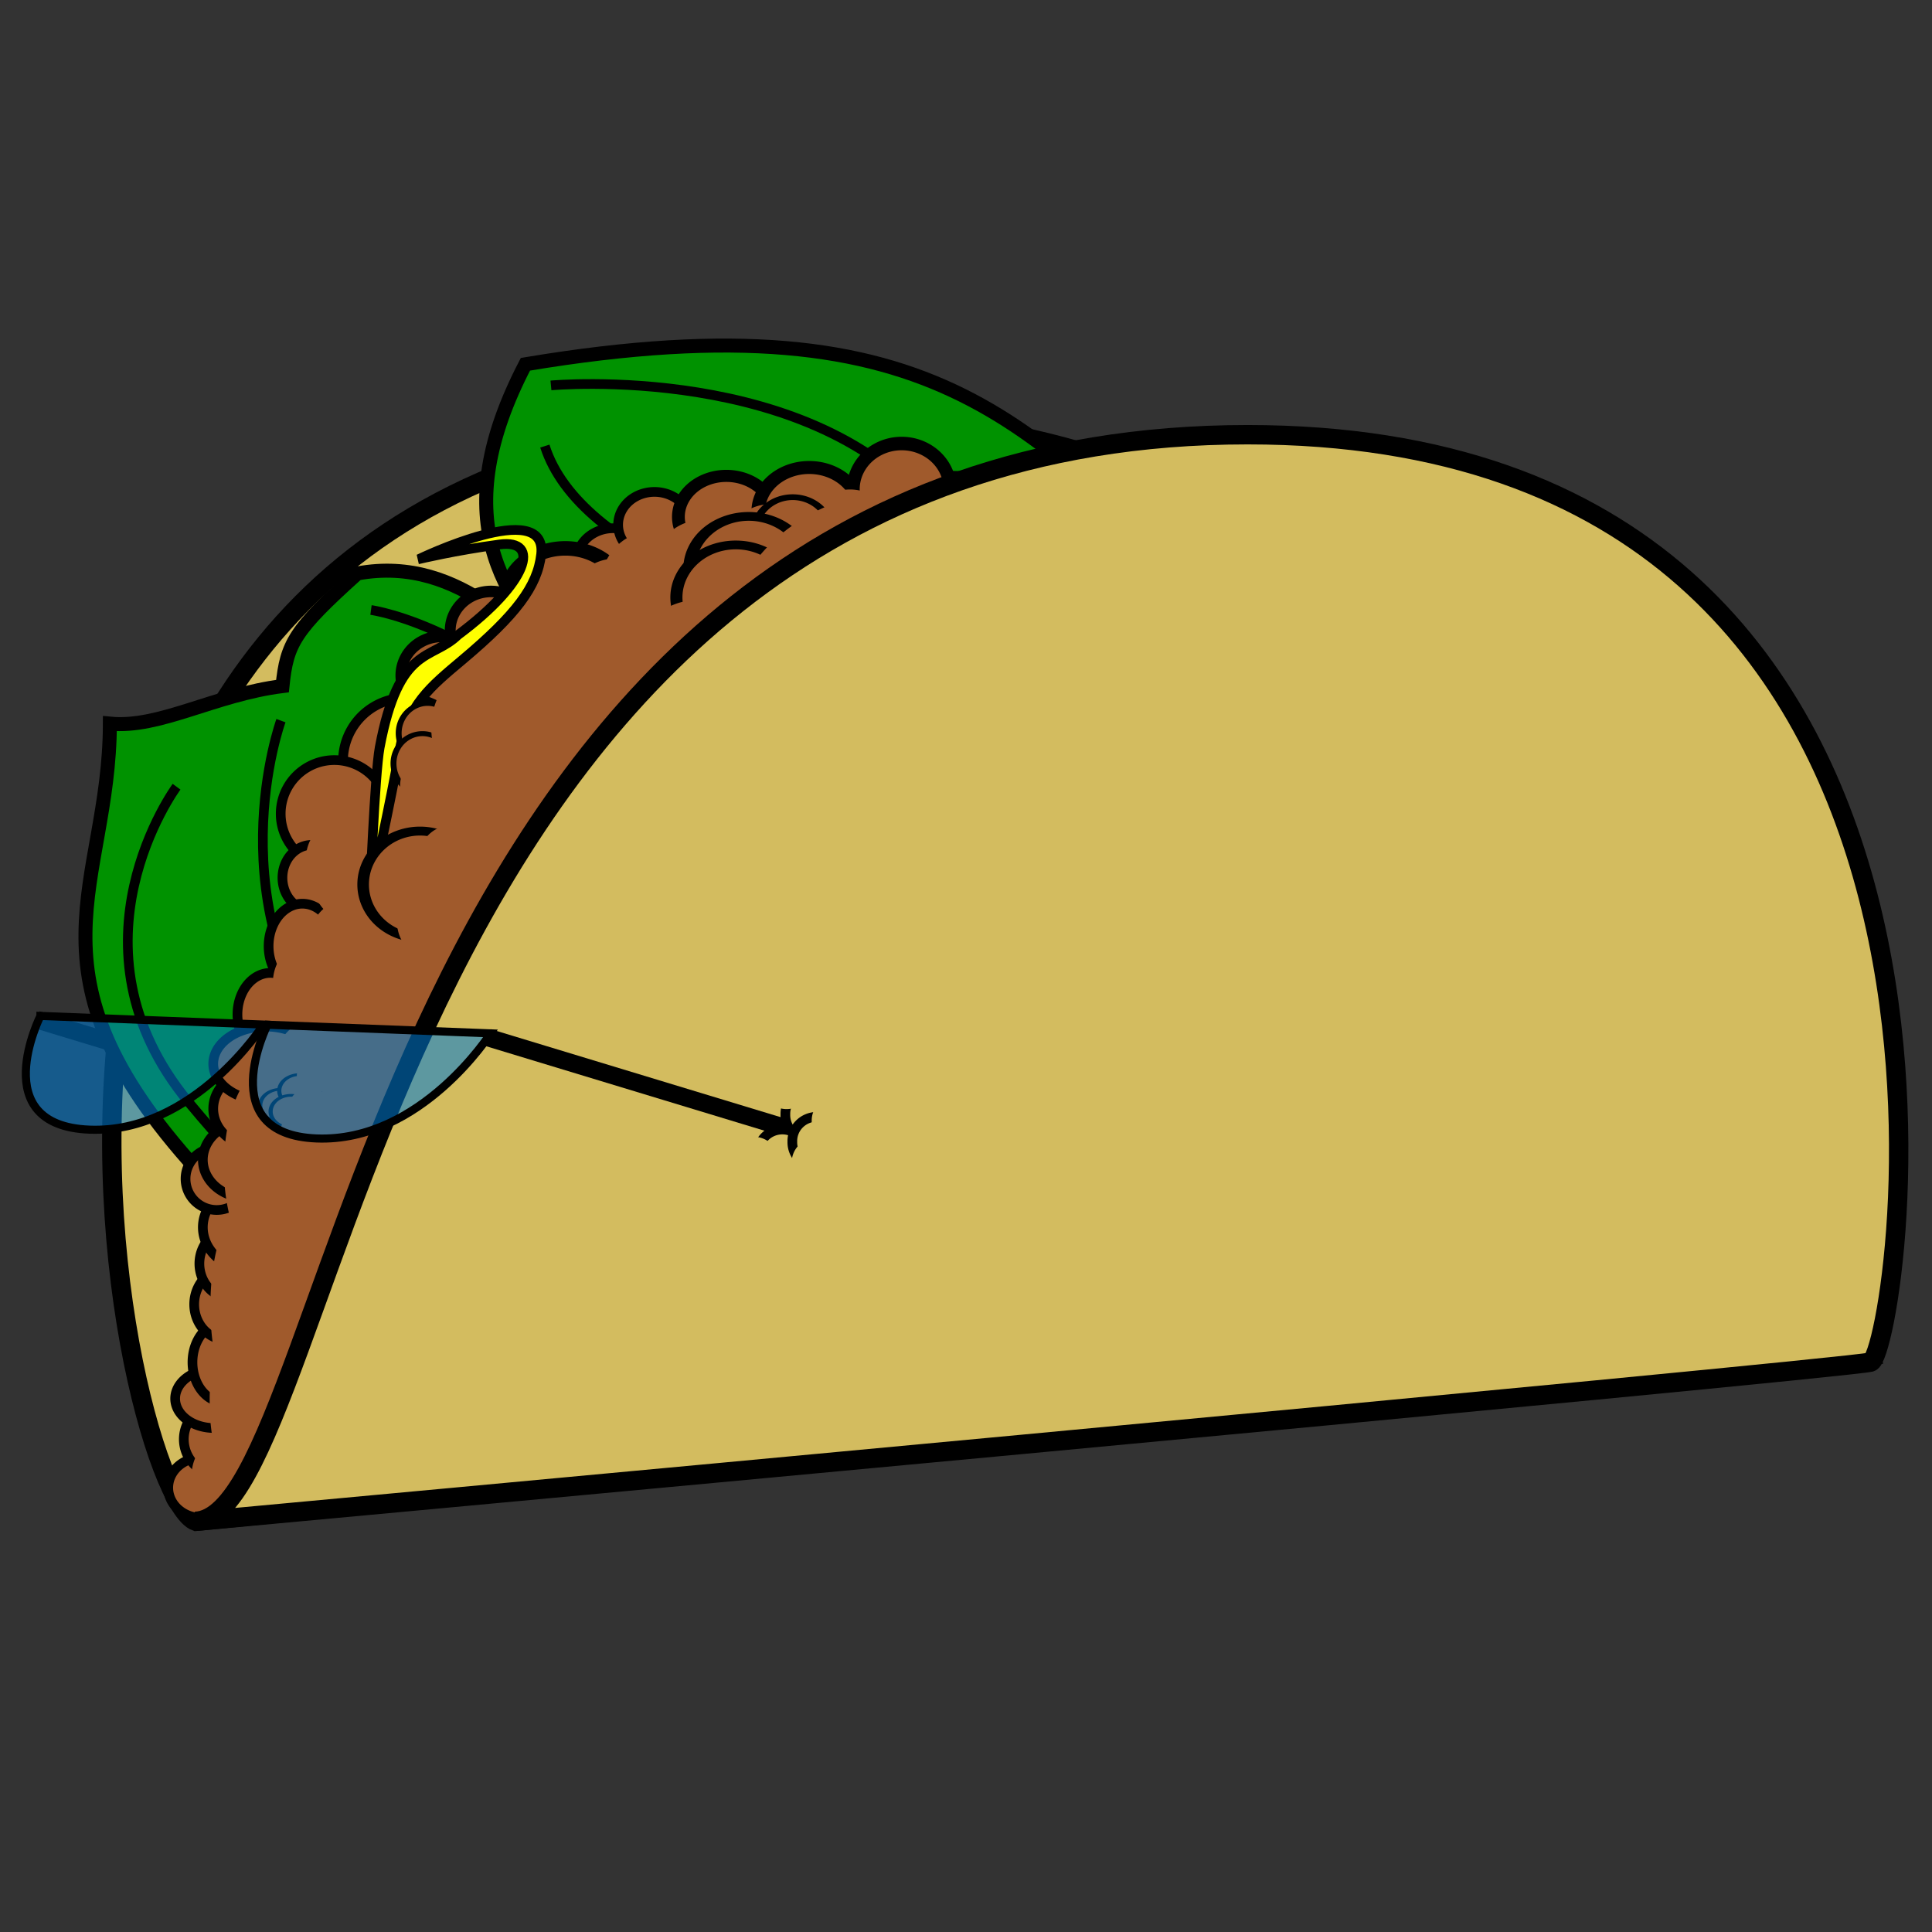 <?xml version="1.0" encoding="UTF-8" standalone="no"?>
<!-- Created with Inkscape (http://www.inkscape.org/) -->

<svg
   xmlns:dc="http://purl.org/dc/elements/1.1/"
   xmlns:cc="http://creativecommons.org/ns#"
   xmlns:rdf="http://www.w3.org/1999/02/22-rdf-syntax-ns#"
   xmlns:svg="http://www.w3.org/2000/svg"
   xmlns="http://www.w3.org/2000/svg"
   xmlns:sodipodi="http://sodipodi.sourceforge.net/DTD/sodipodi-0.dtd"
   xmlns:inkscape="http://www.inkscape.org/namespaces/inkscape"
   width="225"
   height="225"
   id="svg6809"
   version="1.1"
   inkscape:version="0.48.4 r9939"
   sodipodi:docname="Taco1.png">
  <rect width="100%" height="100%" fill="#333333" stroke="none"/>
  <defs
     id="defs6811" />
  <sodipodi:namedview
     id="base"
     pagecolor="#ffffff"
     bordercolor="#666666"
     borderopacity="1.0"
     inkscape:pageopacity="0.0"
     inkscape:pageshadow="2"
     inkscape:zoom="1.4142136"
     inkscape:cx="-8.02738"
     inkscape:cy="25.262478"
     inkscape:document-units="px"
     inkscape:current-layer="layer23"
     showgrid="false"
     inkscape:window-width="1440"
     inkscape:window-height="878"
     inkscape:window-x="-8"
     inkscape:window-y="-8"
     inkscape:window-maximized="1" />
  <g
     inkscape:groupmode="layer"
     id="layer22"
     inkscape:label="GlassesBack"
     transform="translate(0,75)">
    <path
       style="fill:none;stroke:#000000;stroke-width:2.056;stroke-linecap:butt;stroke-linejoin:miter;stroke-miterlimit:4;stroke-opacity:1;stroke-dasharray:none"
       d="M 4.325,43.766 40.674,54.801"
       id="path8282"
       inkscape:connector-curvature="0" />
  </g>
  <g
     inkscape:label="BodyBack"
     inkscape:groupmode="layer"
     id="layer1"
     transform="translate(0,-827.362)"
     style="display:inline">
    <path
       style="fill:#d3bc5f;fill-opacity:1;stroke:#000000;stroke-width:2.257px;stroke-linecap:butt;stroke-linejoin:miter;stroke-opacity:1"
       d="m 22.814,1004.535 c -8.866,-3.224 -35.827,-123.865 68.109,-128.561 C 186.797,871.642 217.872,985.191 217.872,985.191 z"
       id="path6819"
       inkscape:connector-curvature="0"
       sodipodi:nodetypes="cscc" />
  </g>
  <g
     inkscape:groupmode="layer"
     id="layer21"
     inkscape:label="Lettuce"
     transform="translate(0,75)">
    <path
       style="fill:#009200;fill-opacity:1;stroke:#000000;stroke-width:1.628;stroke-linecap:butt;stroke-linejoin:miter;stroke-miterlimit:4;stroke-opacity:1;stroke-dasharray:none"
       d="M 22.961,61.247 C 1.865,38.003 12.759,28.228 12.796,9.273 18.568,9.854 24.963,5.903 32.898,4.901 33.406,-0.072 34.268,-1.594 41.624,-8.217 54.004,-10.504 61.426,0.022 66.555,2.977 58.204,-5.374 51.983,-14.861 61.191,-32.577 c 49.108,-8.213 59.021,7.91 82.428,29.651 l 11.505,35.092 -21.101,47.226 c 0,0 -43.02,9.638 -46.336,8.291 -3.316,-1.346 -64.726,-26.436 -64.726,-26.436 z"
       id="path8222"
       inkscape:connector-curvature="0"
       sodipodi:nodetypes="cccccccccsc" />
    <path
       style="fill:none;stroke:#000000;stroke-width:1.128;stroke-linecap:butt;stroke-linejoin:miter;stroke-miterlimit:4;stroke-opacity:1;stroke-dasharray:none"
       d="m 64.163,-30.115 c 0,0 30.777,-2.85 44.741,15.104"
       id="path8224"
       inkscape:connector-curvature="0" />
    <path
       style="fill:none;stroke:#000000;stroke-width:1.128;stroke-linecap:butt;stroke-linejoin:miter;stroke-miterlimit:4;stroke-opacity:1;stroke-dasharray:none"
       d="m 20.562,16.621 c 0,0 -13.679,18.523 1.425,36.762 15.104,18.238 19.948,15.674 19.948,15.674"
       id="path8226"
       inkscape:connector-curvature="0" />
    <path
       style="fill:none;stroke:#000000;stroke-width:1.128;stroke-linecap:butt;stroke-linejoin:miter;stroke-miterlimit:4;stroke-opacity:1;stroke-dasharray:none"
       d="m 43.207,-3.959 c 0,0 14.819,1.995 29.922,20.233 15.104,18.238 -8.549,32.202 -8.549,32.202"
       id="path8226-8"
       inkscape:connector-curvature="0"
       sodipodi:nodetypes="csc" />
    <path
       style="fill:none;stroke:#000000;stroke-width:1.128;stroke-linecap:butt;stroke-linejoin:miter;stroke-miterlimit:4;stroke-opacity:1;stroke-dasharray:none"
       d="m 32.718,8.927 c 0,0 -7.979,21.943 7.124,40.181 15.104,18.238 27.357,-7.409 27.357,-7.409"
       id="path8226-8-1"
       inkscape:connector-curvature="0"
       sodipodi:nodetypes="csc" />
    <path
       style="fill:none;stroke:#000000;stroke-width:1.128;stroke-linecap:butt;stroke-linejoin:miter;stroke-miterlimit:4;stroke-opacity:1;stroke-dasharray:none"
       d="m 63.451,-23.05 c 4.043,12.729 27.341,20.193 42.176,21.658"
       id="path8224-8"
       inkscape:connector-curvature="0"
       sodipodi:nodetypes="cc" />
  </g>
  <g
     inkscape:groupmode="layer"
     id="layer14"
     inkscape:label="Meat"
     style="display:inline"
     transform="translate(0,75)">
    <path
       style="fill:#a05a2c;stroke:#000000;stroke-width:1.128;stroke-linecap:butt;stroke-linejoin:miter;stroke-miterlimit:4;stroke-opacity:1;stroke-dasharray:none"
       d="m 23.217,101.77 c 5.257,-55.635 6.466,-101.81 58.84,-117.68 37.427,-8.874 62.187,-2.593 66.497,27.808 4.31,30.401 -13.728,69.309 -125.337,89.872 z"
       id="path6841"
       inkscape:connector-curvature="0"
       sodipodi:nodetypes="cczc" />
  </g>
  <g
     inkscape:groupmode="layer"
     id="layer16"
     inkscape:label="MeatEdge"
     style="display:inline"
     transform="translate(0,75)">
    <path
       sodipodi:type="arc"
       style="fill:#a05a2c;fill-opacity:1;fill-rule:nonzero;stroke:#000000;stroke-width:0.5;stroke-linecap:round;stroke-linejoin:miter;stroke-miterlimit:4;stroke-opacity:1;stroke-dasharray:none;stroke-dashoffset:0"
       id="path7353"
       sodipodi:cx="51.517857"
       sodipodi:cy="74.553574"
       sodipodi:rx="1.875"
       sodipodi:ry="1.6964285"
       d="m 53.393,74.554 a 1.875,1.696 0 1 1 -3.75,0 1.875,1.696 0 1 1 3.75,0 z"
       transform="matrix(2.257,0,0,2.257,-44.892,-177.921)" />
    <path
       sodipodi:type="arc"
       style="fill:#a05a2c;fill-opacity:1;fill-rule:nonzero;stroke:#000000;stroke-width:0.5;stroke-linecap:round;stroke-linejoin:miter;stroke-miterlimit:4;stroke-opacity:1;stroke-dasharray:none;stroke-dashoffset:0"
       id="path7353-7"
       sodipodi:cx="51.517857"
       sodipodi:cy="74.553574"
       sodipodi:rx="1.875"
       sodipodi:ry="1.6964285"
       d="m 53.393,74.554 a 1.875,1.696 0 1 1 -3.75,0 1.875,1.696 0 1 1 3.75,0 z"
       transform="matrix(2.257,0,0,2.257,-40.056,-182.153)" />
    <path
       sodipodi:type="arc"
       style="fill:#a05a2c;fill-opacity:1;fill-rule:nonzero;stroke:#000000;stroke-width:0.5;stroke-linecap:round;stroke-linejoin:miter;stroke-miterlimit:4;stroke-opacity:1;stroke-dasharray:none;stroke-dashoffset:0"
       id="path7353-8"
       sodipodi:cx="51.517857"
       sodipodi:cy="74.553574"
       sodipodi:rx="1.875"
       sodipodi:ry="1.6964285"
       d="m 53.393,74.554 a 1.875,1.696 0 1 1 -3.75,0 1.875,1.696 0 1 1 3.75,0 z"
       transform="matrix(2.978,0,0,2.816,-68.83,-224.746)" />
    <path
       sodipodi:type="arc"
       style="fill:#a05a2c;fill-opacity:1;fill-rule:nonzero;stroke:#000000;stroke-width:0.5;stroke-linecap:round;stroke-linejoin:miter;stroke-miterlimit:4;stroke-opacity:1;stroke-dasharray:none;stroke-dashoffset:0"
       id="path7353-82"
       sodipodi:cx="51.517857"
       sodipodi:cy="74.553574"
       sodipodi:rx="1.875"
       sodipodi:ry="1.6964285"
       d="m 53.393,74.554 a 1.875,1.696 0 1 1 -3.75,0 1.875,1.696 0 1 1 3.75,0 z"
       transform="matrix(3.166,0,0,3.024,-68.866,-240.879)" />
    <path
       sodipodi:type="arc"
       style="fill:#a05a2c;fill-opacity:1;fill-rule:nonzero;stroke:#000000;stroke-width:0.5;stroke-linecap:round;stroke-linejoin:miter;stroke-miterlimit:4;stroke-opacity:1;stroke-dasharray:none;stroke-dashoffset:0"
       id="path7353-9"
       sodipodi:cx="51.517857"
       sodipodi:cy="74.553574"
       sodipodi:rx="1.875"
       sodipodi:ry="1.6964285"
       d="m 53.393,74.554 a 1.875,1.696 0 1 1 -3.75,0 1.875,1.696 0 1 1 3.75,0 z"
       transform="matrix(3.007,0,0,3.146,-49.908,-252.559)" />
    <path
       sodipodi:type="arc"
       style="fill:#a05a2c;fill-opacity:1;fill-rule:nonzero;stroke:#000000;stroke-width:0.5;stroke-linecap:round;stroke-linejoin:miter;stroke-miterlimit:4;stroke-opacity:1;stroke-dasharray:none;stroke-dashoffset:0"
       id="path7353-1"
       sodipodi:cx="51.517857"
       sodipodi:cy="74.553574"
       sodipodi:rx="1.875"
       sodipodi:ry="1.6964285"
       d="m 53.393,74.554 a 1.875,1.696 0 1 1 -3.75,0 1.875,1.696 0 1 1 3.75,0 z"
       transform="matrix(3.648,0,0,3.379,-122.102,-257.325)" />
    <path
       sodipodi:type="arc"
       style="fill:#a05a2c;fill-opacity:1;fill-rule:nonzero;stroke:#000000;stroke-width:0.5;stroke-linecap:round;stroke-linejoin:miter;stroke-miterlimit:4;stroke-opacity:1;stroke-dasharray:none;stroke-dashoffset:0"
       id="path7353-1-5"
       sodipodi:cx="51.517857"
       sodipodi:cy="74.553574"
       sodipodi:rx="1.875"
       sodipodi:ry="1.6964285"
       d="m 53.393,74.554 a 1.875,1.696 0 1 1 -3.75,0 1.875,1.696 0 1 1 3.75,0 z"
       transform="matrix(2.533,0,0,2.681,-73.313,-201.452)" />
    <path
       sodipodi:type="arc"
       style="fill:#a05a2c;fill-opacity:1;fill-rule:nonzero;stroke:#000000;stroke-width:0.5;stroke-linecap:round;stroke-linejoin:miter;stroke-miterlimit:4;stroke-opacity:1;stroke-dasharray:none;stroke-dashoffset:0"
       id="path7353-1-5-9"
       sodipodi:cx="51.517857"
       sodipodi:cy="74.553574"
       sodipodi:rx="1.875"
       sodipodi:ry="1.6964285"
       d="m 53.393,74.554 a 1.875,1.696 0 1 1 -3.75,0 1.875,1.696 0 1 1 3.75,0 z"
       transform="matrix(2.533,0,0,2.681,-79.056,-196.212)" />
    <path
       sodipodi:type="arc"
       style="fill:#a05a2c;fill-opacity:1;fill-rule:nonzero;stroke:#000000;stroke-width:0.5;stroke-linecap:round;stroke-linejoin:miter;stroke-miterlimit:4;stroke-opacity:1;stroke-dasharray:none;stroke-dashoffset:0"
       id="path7444"
       sodipodi:cx="42.276787"
       sodipodi:cy="83.258926"
       sodipodi:rx="3.2589285"
       sodipodi:ry="3.2589285"
       d="m 45.536,83.259 a 3.259,3.259 0 1 1 -6.518,0 3.259,3.259 0 1 1 6.518,0 z"
       transform="matrix(2.257,0,0,2.257,-48.116,-174.294)" />
    <path
       sodipodi:type="arc"
       style="fill:#a05a2c;fill-opacity:1;fill-rule:nonzero;stroke:#000000;stroke-width:0.5;stroke-linecap:round;stroke-linejoin:miter;stroke-miterlimit:4;stroke-opacity:1;stroke-dasharray:none;stroke-dashoffset:0"
       id="path7446"
       sodipodi:cx="38.57143"
       sodipodi:cy="85.98214"
       sodipodi:rx="2.7678571"
       sodipodi:ry="2.7678571"
       d="m 41.339,85.982 a 2.768,2.768 0 1 1 -5.536,0 2.768,2.768 0 1 1 5.536,0 z"
       transform="matrix(2.257,0,0,2.257,-48.116,-174.294)" />
    <path
       sodipodi:type="arc"
       style="fill:#a05a2c;fill-opacity:1;fill-rule:nonzero;stroke:#000000;stroke-width:0.5;stroke-linecap:round;stroke-linejoin:miter;stroke-miterlimit:4;stroke-opacity:1;stroke-dasharray:none;stroke-dashoffset:0"
       id="path7448"
       sodipodi:cx="37.410713"
       sodipodi:cy="89.285713"
       sodipodi:rx="1.5178572"
       sodipodi:ry="1.6964285"
       d="m 38.929,89.286 a 1.518,1.696 0 1 1 -3.036,0 1.518,1.696 0 1 1 3.036,0 z"
       transform="matrix(2.257,0,0,2.257,-48.116,-174.294)" />
    <path
       sodipodi:type="arc"
       style="fill:#a05a2c;fill-opacity:1;fill-rule:nonzero;stroke:#000000;stroke-width:0.5;stroke-linecap:round;stroke-linejoin:miter;stroke-miterlimit:4;stroke-opacity:1;stroke-dasharray:none;stroke-dashoffset:0"
       id="path7450"
       sodipodi:cx="36.919643"
       sodipodi:cy="92.8125"
       sodipodi:rx="1.7410715"
       sodipodi:ry="2.1875"
       d="m 38.661,92.812 a 1.741,2.188 0 1 1 -3.482,0 1.741,2.188 0 1 1 3.482,0 z"
       transform="matrix(2.257,0,0,2.257,-48.116,-174.294)" />
    <path
       sodipodi:type="arc"
       style="fill:#a05a2c;fill-opacity:1;fill-rule:nonzero;stroke:#000000;stroke-width:0.5;stroke-linecap:round;stroke-linejoin:miter;stroke-miterlimit:4;stroke-opacity:1;stroke-dasharray:none;stroke-dashoffset:0"
       id="path7452"
       sodipodi:cx="35.267857"
       sodipodi:cy="96.339287"
       sodipodi:rx="1.6964285"
       sodipodi:ry="2.1428571"
       d="m 36.964,96.339 a 1.696,2.143 0 1 1 -3.393,0 1.696,2.143 0 1 1 3.393,0 z"
       transform="matrix(2.257,0,0,2.257,-48.116,-174.294)" />
    <path
       sodipodi:type="arc"
       style="fill:#a05a2c;fill-opacity:1;fill-rule:nonzero;stroke:#000000;stroke-width:0.5;stroke-linecap:round;stroke-linejoin:miter;stroke-miterlimit:4;stroke-opacity:1;stroke-dasharray:none;stroke-dashoffset:0"
       id="path7454"
       sodipodi:cx="31.741072"
       sodipodi:cy="120.75893"
       sodipodi:rx="1.7410715"
       sodipodi:ry="1.5625"
       d="m 33.482,120.759 a 1.741,1.562 0 1 1 -3.482,0 1.741,1.562 0 1 1 3.482,0 z"
       transform="matrix(2.257,0,0,2.257,-48.116,-174.294)" />
    <path
       sodipodi:type="arc"
       style="fill:#a05a2c;fill-opacity:1;fill-rule:nonzero;stroke:#000000;stroke-width:0.5;stroke-linecap:round;stroke-linejoin:miter;stroke-miterlimit:4;stroke-opacity:1;stroke-dasharray:none;stroke-dashoffset:0"
       id="path7456"
       sodipodi:cx="32.8125"
       sodipodi:cy="118.25893"
       sodipodi:rx="2.0089285"
       sodipodi:ry="1.9196428"
       d="m 34.821,118.259 a 2.009,1.92 0 1 1 -4.018,0 2.009,1.92 0 1 1 4.018,0 z"
       transform="matrix(2.257,0,0,2.257,-48.116,-174.294)" />
    <path
       sodipodi:type="arc"
       style="fill:#a05a2c;fill-opacity:1;fill-rule:nonzero;stroke:#000000;stroke-width:0.5;stroke-linecap:round;stroke-linejoin:miter;stroke-miterlimit:4;stroke-opacity:1;stroke-dasharray:none;stroke-dashoffset:0"
       id="path7458"
       sodipodi:cx="31.741072"
       sodipodi:cy="116.07143"
       sodipodi:rx="2.0089285"
       sodipodi:ry="1.5178572"
       d="m 33.75,116.071 a 2.009,1.518 0 1 1 -4.018,0 2.009,1.518 0 1 1 4.018,0 z"
       transform="matrix(2.257,0,0,2.257,-46.706,-174.092)" />
    <path
       sodipodi:type="arc"
       style="fill:#a05a2c;fill-opacity:1;fill-rule:nonzero;stroke:#000000;stroke-width:0.5;stroke-linecap:round;stroke-linejoin:miter;stroke-miterlimit:4;stroke-opacity:1;stroke-dasharray:none;stroke-dashoffset:0"
       id="path7460"
       sodipodi:cx="32.857143"
       sodipodi:cy="114.28571"
       sodipodi:rx="1.6071428"
       sodipodi:ry="2.0535715"
       d="m 34.464,114.286 a 1.607,2.054 0 1 1 -3.214,0 1.607,2.054 0 1 1 3.214,0 z"
       transform="matrix(2.257,0,0,2.257,-48.116,-174.294)" />
    <path
       sodipodi:type="arc"
       style="fill:#a05a2c;fill-opacity:1;fill-rule:nonzero;stroke:#000000;stroke-width:0.5;stroke-linecap:round;stroke-linejoin:miter;stroke-miterlimit:4;stroke-opacity:1;stroke-dasharray:none;stroke-dashoffset:0"
       id="path7462"
       sodipodi:cx="32.99107"
       sodipodi:cy="111.29464"
       sodipodi:rx="1.6517857"
       sodipodi:ry="1.8303572"
       d="m 34.643,111.295 a 1.652,1.83 0 1 1 -3.304,0 1.652,1.83 0 1 1 3.304,0 z"
       transform="matrix(2.257,0,0,2.257,-48.116,-174.294)" />
    <path
       sodipodi:type="arc"
       style="fill:#a05a2c;fill-opacity:1;fill-rule:nonzero;stroke:#000000;stroke-width:0.5;stroke-linecap:round;stroke-linejoin:miter;stroke-miterlimit:4;stroke-opacity:1;stroke-dasharray:none;stroke-dashoffset:0"
       id="path7464"
       sodipodi:cx="33.25893"
       sodipodi:cy="109.19643"
       sodipodi:rx="1.6517857"
       sodipodi:ry="1.7857143"
       d="m 34.911,109.196 a 1.652,1.786 0 1 1 -3.304,0 1.652,1.786 0 1 1 3.304,0 z"
       transform="matrix(2.257,0,0,2.257,-48.116,-174.294)" />
    <path
       sodipodi:type="arc"
       style="fill:#a05a2c;fill-opacity:1;fill-rule:nonzero;stroke:#000000;stroke-width:0.5;stroke-linecap:round;stroke-linejoin:miter;stroke-miterlimit:4;stroke-opacity:1;stroke-dasharray:none;stroke-dashoffset:0"
       id="path7466"
       sodipodi:cx="34.375"
       sodipodi:cy="107.32143"
       sodipodi:rx="2.5892856"
       sodipodi:ry="2.2321429"
       d="m 36.964,107.321 a 2.589,2.232 0 1 1 -5.179,0 2.589,2.232 0 1 1 5.179,0 z"
       transform="matrix(2.257,0,0,2.257,-48.116,-174.294)" />
    <path
       sodipodi:type="arc"
       style="fill:#a05a2c;fill-opacity:1;fill-rule:nonzero;stroke:#000000;stroke-width:0.5;stroke-linecap:round;stroke-linejoin:miter;stroke-miterlimit:4;stroke-opacity:1;stroke-dasharray:none;stroke-dashoffset:0"
       id="path7468"
       sodipodi:cx="32.5"
       sodipodi:cy="104.82143"
       sodipodi:rx="1.6071428"
       sodipodi:ry="1.6071428"
       d="m 34.107,104.821 a 1.607,1.607 0 1 1 -3.214,0 1.607,1.607 0 1 1 3.214,0 z"
       transform="matrix(2.257,0,0,2.257,-48.116,-174.294)" />
    <path
       sodipodi:type="arc"
       style="fill:#a05a2c;fill-opacity:1;fill-rule:nonzero;stroke:#000000;stroke-width:0.5;stroke-linecap:round;stroke-linejoin:miter;stroke-miterlimit:4;stroke-opacity:1;stroke-dasharray:none;stroke-dashoffset:0"
       id="path7470"
       sodipodi:cx="34.0625"
       sodipodi:cy="103.83929"
       sodipodi:rx="2.2767856"
       sodipodi:ry="1.9642857"
       d="m 36.339,103.839 a 2.277,1.964 0 1 1 -4.554,0 2.277,1.964 0 1 1 4.554,0 z"
       transform="matrix(2.257,0,0,2.257,-48.116,-174.294)" />
    <path
       sodipodi:type="arc"
       style="fill:#a05a2c;fill-opacity:1;fill-rule:nonzero;stroke:#000000;stroke-width:0.5;stroke-linecap:round;stroke-linejoin:miter;stroke-miterlimit:4;stroke-opacity:1;stroke-dasharray:none;stroke-dashoffset:0"
       id="path7472"
       sodipodi:cx="34.419643"
       sodipodi:cy="101.20536"
       sodipodi:rx="2.0982144"
       sodipodi:ry="1.9196428"
       d="m 36.518,101.205 a 2.098,1.92 0 1 1 -4.196,0 2.098,1.92 0 1 1 4.196,0 z"
       transform="matrix(2.257,0,0,2.257,-48.116,-174.294)" />
    <path
       sodipodi:type="arc"
       style="fill:#a05a2c;fill-opacity:1;fill-rule:nonzero;stroke:#000000;stroke-width:0.5;stroke-linecap:round;stroke-linejoin:miter;stroke-miterlimit:4;stroke-opacity:1;stroke-dasharray:none;stroke-dashoffset:0"
       id="path7474"
       sodipodi:cx="35.044643"
       sodipodi:cy="98.883926"
       sodipodi:rx="2.7232144"
       sodipodi:ry="1.9196428"
       d="m 37.768,98.884 a 2.723,1.92 0 1 1 -5.446,0 2.723,1.92 0 1 1 5.446,0 z"
       transform="matrix(2.257,0,0,2.257,-48.116,-174.294)" />
  </g>
  <g
     inkscape:groupmode="layer"
     id="layer15"
     inkscape:label="MeatEdgeFill"
     style="display:inline"
     transform="translate(0,75)">
    <path
       sodipodi:type="arc"
       style="fill:#a05a2c;fill-opacity:1;fill-rule:nonzero;stroke:#000000;stroke-width:0;stroke-linecap:round;stroke-linejoin:miter;stroke-miterlimit:4;stroke-opacity:1;stroke-dasharray:none;stroke-dashoffset:0"
       id="path7478"
       sodipodi:cx="45.044643"
       sodipodi:cy="84.41964"
       sodipodi:rx="1.9196428"
       sodipodi:ry="2.0982144"
       d="m 46.964,84.42 a 1.92,2.098 0 1 1 -3.839,0 1.92,2.098 0 1 1 3.839,0 z"
       transform="matrix(3.097,0,0,3.217,-92.593,-249.121)" />
    <path
       sodipodi:type="arc"
       style="fill:#a05a2c;fill-opacity:1;fill-rule:nonzero;stroke:#000000;stroke-width:0;stroke-linecap:round;stroke-linejoin:miter;stroke-miterlimit:4;stroke-opacity:1;stroke-dasharray:none;stroke-dashoffset:0"
       id="path7478-8"
       sodipodi:cx="45.044643"
       sodipodi:cy="84.41964"
       sodipodi:rx="1.9196428"
       sodipodi:ry="2.0982144"
       d="m 46.964,84.42 a 1.92,2.098 0 1 1 -3.839,0 1.92,2.098 0 1 1 3.839,0 z"
       transform="matrix(2.257,0,0,2.257,-61.718,-165.327)" />
    <path
       sodipodi:type="arc"
       style="fill:#a05a2c;fill-opacity:1;fill-rule:nonzero;stroke:#000000;stroke-width:0;stroke-linecap:round;stroke-linejoin:miter;stroke-miterlimit:4;stroke-opacity:1;stroke-dasharray:none;stroke-dashoffset:0"
       id="path7478-8-4"
       sodipodi:cx="45.044643"
       sodipodi:cy="84.41964"
       sodipodi:rx="1.9196428"
       sodipodi:ry="2.0982144"
       d="m 46.964,84.42 a 1.92,2.098 0 1 1 -3.839,0 1.92,2.098 0 1 1 3.839,0 z"
       transform="matrix(2.257,0,0,2.257,-65.547,-151.02)" />
    <path
       sodipodi:type="arc"
       style="fill:#a05a2c;fill-opacity:1;fill-rule:nonzero;stroke:#000000;stroke-width:0;stroke-linecap:round;stroke-linejoin:miter;stroke-miterlimit:4;stroke-opacity:1;stroke-dasharray:none;stroke-dashoffset:0"
       id="path7478-8-0"
       sodipodi:cx="45.044643"
       sodipodi:cy="84.41964"
       sodipodi:rx="1.9196428"
       sodipodi:ry="2.0982144"
       d="m 46.964,84.42 a 1.92,2.098 0 1 1 -3.839,0 1.92,2.098 0 1 1 3.839,0 z"
       transform="matrix(2.257,0,0,2.257,-60.912,-163.11)" />
    <path
       sodipodi:type="arc"
       style="fill:#a05a2c;fill-opacity:1;fill-rule:nonzero;stroke:#000000;stroke-width:0;stroke-linecap:round;stroke-linejoin:miter;stroke-miterlimit:4;stroke-opacity:1;stroke-dasharray:none;stroke-dashoffset:0"
       id="path7478-8-4-7"
       sodipodi:cx="45.044643"
       sodipodi:cy="84.41964"
       sodipodi:rx="1.9196428"
       sodipodi:ry="2.0982144"
       d="m 46.964,84.42 a 1.92,2.098 0 1 1 -3.839,0 1.92,2.098 0 1 1 3.839,0 z"
       transform="matrix(2.257,0,0,2.257,-65.233,-141.805)" />
    <path
       sodipodi:type="arc"
       style="fill:#a05a2c;fill-opacity:1;fill-rule:nonzero;stroke:#000000;stroke-width:0;stroke-linecap:round;stroke-linejoin:miter;stroke-miterlimit:4;stroke-opacity:1;stroke-dasharray:none;stroke-dashoffset:0"
       id="path7478-8-4-6"
       sodipodi:cx="45.044643"
       sodipodi:cy="84.41964"
       sodipodi:rx="1.9196428"
       sodipodi:ry="2.0982144"
       d="m 46.964,84.42 a 1.92,2.098 0 1 1 -3.839,0 1.92,2.098 0 1 1 3.839,0 z"
       transform="matrix(2.257,0,0,2.257,-67.36,-140.34)" />
    <path
       sodipodi:type="arc"
       style="fill:#a05a2c;fill-opacity:1;fill-rule:nonzero;stroke:#000000;stroke-width:0;stroke-linecap:round;stroke-linejoin:miter;stroke-miterlimit:4;stroke-opacity:1;stroke-dasharray:none;stroke-dashoffset:0"
       id="path7478-8-4-3"
       sodipodi:cx="45.044643"
       sodipodi:cy="84.41964"
       sodipodi:rx="1.9196428"
       sodipodi:ry="2.0982144"
       d="m 46.964,84.42 a 1.92,2.098 0 1 1 -3.839,0 1.92,2.098 0 1 1 3.839,0 z"
       transform="matrix(2.519,0,0,5.81,-84.118,-413.313)" />
    <path
       sodipodi:type="arc"
       style="fill:#a05a2c;fill-opacity:1;fill-rule:nonzero;stroke:#000000;stroke-width:0;stroke-linecap:round;stroke-linejoin:miter;stroke-miterlimit:4;stroke-opacity:1;stroke-dasharray:none;stroke-dashoffset:0"
       id="path7478-8-4-3-6"
       sodipodi:cx="45.044643"
       sodipodi:cy="84.41964"
       sodipodi:rx="1.9196428"
       sodipodi:ry="2.0982144"
       d="m 46.964,84.42 a 1.92,2.098 0 1 1 -3.839,0 1.92,2.098 0 1 1 3.839,0 z"
       transform="matrix(3.254,0,0,5.81,-114.236,-429.576)" />
    <path
       sodipodi:type="arc"
       style="fill:#a05a2c;fill-opacity:1;fill-rule:nonzero;stroke:#000000;stroke-width:0;stroke-linecap:round;stroke-linejoin:miter;stroke-miterlimit:4;stroke-opacity:1;stroke-dasharray:none;stroke-dashoffset:0"
       id="path7478-8-4-3-6-1"
       sodipodi:cx="45.044643"
       sodipodi:cy="84.41964"
       sodipodi:rx="1.9196428"
       sodipodi:ry="2.0982144"
       d="m 46.964,84.42 a 1.92,2.098 0 1 1 -3.839,0 1.92,2.098 0 1 1 3.839,0 z"
       transform="matrix(3.254,0,0,5.81,-115.907,-402.23)" />
    <path
       sodipodi:type="arc"
       style="fill:#a05a2c;fill-opacity:1;fill-rule:nonzero;stroke:#000000;stroke-width:0;stroke-linecap:round;stroke-linejoin:miter;stroke-miterlimit:4;stroke-opacity:1;stroke-dasharray:none;stroke-dashoffset:0"
       id="path7478-8-0-5"
       sodipodi:cx="45.044643"
       sodipodi:cy="84.41964"
       sodipodi:rx="1.9196428"
       sodipodi:ry="2.0982144"
       d="m 46.964,84.42 a 1.92,2.098 0 1 1 -3.839,0 1.92,2.098 0 1 1 3.839,0 z"
       transform="matrix(2.257,0,0,2.257,-75.018,-93.59)" />
    <path
       sodipodi:type="arc"
       style="fill:#a05a2c;fill-opacity:1;fill-rule:nonzero;stroke:#000000;stroke-width:0;stroke-linecap:round;stroke-linejoin:miter;stroke-miterlimit:4;stroke-opacity:1;stroke-dasharray:none;stroke-dashoffset:0"
       id="path7478-8-0-5-4-2"
       sodipodi:cx="45.044643"
       sodipodi:cy="84.41964"
       sodipodi:rx="1.9196428"
       sodipodi:ry="2.0982144"
       d="m 46.964,84.42 a 1.92,2.098 0 1 1 -3.839,0 1.92,2.098 0 1 1 3.839,0 z"
       transform="matrix(2.257,0,0,2.257,-61.315,-155.856)" />
    <path
       sodipodi:type="arc"
       style="fill:#a05a2c;fill-opacity:1;fill-rule:nonzero;stroke:#000000;stroke-width:0;stroke-linecap:round;stroke-linejoin:miter;stroke-miterlimit:4;stroke-opacity:1;stroke-dasharray:none;stroke-dashoffset:0"
       id="path7478-0"
       sodipodi:cx="45.044643"
       sodipodi:cy="84.41964"
       sodipodi:rx="1.9196428"
       sodipodi:ry="2.0982144"
       d="m 46.964,84.42 a 1.92,2.098 0 1 1 -3.839,0 1.92,2.098 0 1 1 3.839,0 z"
       transform="matrix(3.097,0,0,4.946,-85.214,-396.672)" />
    <path
       sodipodi:type="arc"
       style="fill:#a05a2c;fill-opacity:1;fill-rule:nonzero;stroke:#000000;stroke-width:0;stroke-linecap:round;stroke-linejoin:miter;stroke-miterlimit:4;stroke-opacity:1;stroke-dasharray:none;stroke-dashoffset:0"
       id="path7478-0-9"
       sodipodi:cx="45.044643"
       sodipodi:cy="84.41964"
       sodipodi:rx="1.9196428"
       sodipodi:ry="2.0982144"
       d="m 46.964,84.42 a 1.92,2.098 0 1 1 -3.839,0 1.92,2.098 0 1 1 3.839,0 z"
       transform="matrix(3.307,0,0,2.977,-91.294,-247.273)" />
    <path
       sodipodi:type="arc"
       style="fill:#a05a2c;fill-opacity:1;fill-rule:nonzero;stroke:#000000;stroke-width:0;stroke-linecap:round;stroke-linejoin:miter;stroke-miterlimit:4;stroke-opacity:1;stroke-dasharray:none;stroke-dashoffset:0"
       id="path7478-0-9-7"
       sodipodi:cx="45.044643"
       sodipodi:cy="84.41964"
       sodipodi:rx="1.9196428"
       sodipodi:ry="2.0982144"
       d="m 46.964,84.42 a 1.92,2.098 0 1 1 -3.839,0 1.92,2.098 0 1 1 3.839,0 z"
       transform="matrix(3.097,0,0,3.217,-75.767,-270.985)" />
    <path
       sodipodi:type="arc"
       style="fill:#a05a2c;fill-opacity:1;fill-rule:nonzero;stroke:#000000;stroke-width:0;stroke-linecap:round;stroke-linejoin:miter;stroke-miterlimit:4;stroke-opacity:1;stroke-dasharray:none;stroke-dashoffset:0"
       id="path7478-0-9-7-3"
       sodipodi:cx="45.044643"
       sodipodi:cy="84.41964"
       sodipodi:rx="1.9196428"
       sodipodi:ry="2.0982144"
       d="m 46.964,84.42 a 1.92,2.098 0 1 1 -3.839,0 1.92,2.098 0 1 1 3.839,0 z"
       transform="matrix(3.097,0,0,3.217,-67.909,-274.612)" />
    <path
       sodipodi:type="arc"
       style="fill:#a05a2c;fill-opacity:1;fill-rule:nonzero;stroke:#000000;stroke-width:0;stroke-linecap:round;stroke-linejoin:miter;stroke-miterlimit:4;stroke-opacity:1;stroke-dasharray:none;stroke-dashoffset:0"
       id="path7478-0-9-7-3-7"
       sodipodi:cx="45.044643"
       sodipodi:cy="84.41964"
       sodipodi:rx="1.9196428"
       sodipodi:ry="2.0982144"
       d="m 46.964,84.42 a 1.92,2.098 0 1 1 -3.839,0 1.92,2.098 0 1 1 3.839,0 z"
       transform="matrix(3.097,0,0,3.217,-63.75,-277.763)" />
    <path
       sodipodi:type="arc"
       style="fill:#a05a2c;fill-opacity:1;fill-rule:nonzero;stroke:#000000;stroke-width:0;stroke-linecap:round;stroke-linejoin:miter;stroke-miterlimit:4;stroke-opacity:1;stroke-dasharray:none;stroke-dashoffset:0"
       id="path7478-0-9-7-3-7-2-6"
       sodipodi:cx="45.044643"
       sodipodi:cy="84.41964"
       sodipodi:rx="1.9196428"
       sodipodi:ry="2.0982144"
       d="m 46.964,84.42 a 1.92,2.098 0 1 1 -3.839,0 1.92,2.098 0 1 1 3.839,0 z"
       transform="matrix(3.097,0,0,3.217,-49.777,-280.962)" />
    <path
       sodipodi:type="arc"
       style="fill:#a05a2c;fill-opacity:1;fill-rule:nonzero;stroke:#000000;stroke-width:0;stroke-linecap:round;stroke-linejoin:miter;stroke-miterlimit:4;stroke-opacity:1;stroke-dasharray:none;stroke-dashoffset:0"
       id="path7478-0-9-7-3-7-2-6-0"
       sodipodi:cx="45.044643"
       sodipodi:cy="84.41964"
       sodipodi:rx="1.9196428"
       sodipodi:ry="2.0982144"
       d="m 46.964,84.42 a 1.92,2.098 0 1 1 -3.839,0 1.92,2.098 0 1 1 3.839,0 z"
       transform="matrix(3.097,0,0,3.217,-40.504,-282.672)" />
    <path
       sodipodi:type="arc"
       style="fill:#a05a2c;fill-opacity:1;fill-rule:nonzero;stroke:#000000;stroke-width:0;stroke-linecap:round;stroke-linejoin:miter;stroke-miterlimit:4;stroke-opacity:1;stroke-dasharray:none;stroke-dashoffset:0"
       id="path7478-0-9-7-3-7-2-6-0-1"
       sodipodi:cx="45.044643"
       sodipodi:cy="84.41964"
       sodipodi:rx="1.9196428"
       sodipodi:ry="2.0982144"
       d="m 46.964,84.42 a 1.92,2.098 0 1 1 -3.839,0 1.92,2.098 0 1 1 3.839,0 z"
       transform="matrix(3.097,0,0,3.217,-32.645,-283.881)" />
    <path
       sodipodi:type="arc"
       style="fill:#a05a2c;fill-opacity:1;fill-rule:nonzero;stroke:#000000;stroke-width:0;stroke-linecap:round;stroke-linejoin:miter;stroke-miterlimit:4;stroke-opacity:1;stroke-dasharray:none;stroke-dashoffset:0"
       id="path7478-0-9-7-3-7-2-6-6"
       sodipodi:cx="45.044643"
       sodipodi:cy="84.41964"
       sodipodi:rx="1.9196428"
       sodipodi:ry="2.0982144"
       d="m 46.964,84.42 a 1.92,2.098 0 1 1 -3.839,0 1.92,2.098 0 1 1 3.839,0 z"
       transform="matrix(3.097,0,0,3.217,-57.853,-279.103)" />
  </g>
  <g
     inkscape:groupmode="layer"
     id="layer20"
     inkscape:label="Cheese"
     transform="translate(0,75)">
    <path
       style="fill:#ffff00;stroke:#000000;stroke-width:1.128;stroke-linecap:butt;stroke-linejoin:miter;stroke-miterlimit:4;stroke-opacity:1;stroke-dasharray:none"
       d="m 48.775,-9.882 c 0,0 4.292,-1.029 9.404,-1.71 4.862,-0.647 3.356,4.455 -4.845,10.544 -3.121,3.029 -6.866,1.113 -9.119,13.109 -0.57,3.135 -1.14,17.383 -1.14,17.383 0,0 2.613,-12.061 3.42,-16.813 0.942,-5.547 3.607,-7.628 7.409,-10.829 6.134,-5.165 8.697,-8.49 9.119,-12.254 0.75,-6.689 -14.249,0.57 -14.249,0.57 z"
       id="path8219"
       inkscape:connector-curvature="0"
       sodipodi:nodetypes="cscccsssc" />
  </g>
  <g
     inkscape:groupmode="layer"
     id="layer17"
     inkscape:label="MeatDetail"
     style="display:inline"
     transform="translate(0,75)">
    <path
       sodipodi:type="arc"
       style="fill:#a05a2c;fill-opacity:1;fill-rule:nonzero;stroke:#000000;stroke-width:0.5;stroke-linecap:round;stroke-linejoin:miter;stroke-miterlimit:4;stroke-opacity:1;stroke-dasharray:none;stroke-dashoffset:0"
       id="path7860"
       sodipodi:cx="50.848213"
       sodipodi:cy="73.258926"
       sodipodi:rx="2.4553571"
       sodipodi:ry="2.9910715"
       d="m 53.304,73.259 a 2.455,2.991 0 1 1 -4.911,0 2.455,2.991 0 1 1 4.911,0 z"
       transform="matrix(1.795,0,0,1.339,1.043,-111.187)" />
    <path
       sodipodi:type="arc"
       style="fill:#a05a2c;fill-opacity:1;fill-rule:nonzero;stroke:#000000;stroke-width:0.5;stroke-linecap:round;stroke-linejoin:miter;stroke-miterlimit:4;stroke-opacity:1;stroke-dasharray:none;stroke-dashoffset:0;display:inline"
       id="path7860-5"
       sodipodi:cx="50.848213"
       sodipodi:cy="73.258926"
       sodipodi:rx="2.4553571"
       sodipodi:ry="2.9910715"
       d="m 53.304,73.259 a 2.455,2.991 0 1 1 -4.911,0 2.455,2.991 0 1 1 4.911,0 z"
       transform="matrix(2.817,0,0,2.043,-56.039,-158.417)" />
    <path
       sodipodi:type="arc"
       style="fill:#a05a2c;fill-opacity:1;fill-rule:nonzero;stroke:#000000;stroke-width:0.5;stroke-linecap:round;stroke-linejoin:miter;stroke-miterlimit:4;stroke-opacity:1;stroke-dasharray:none;stroke-dashoffset:0;display:inline"
       id="path7860-5-4"
       sodipodi:cx="50.848213"
       sodipodi:cy="73.258926"
       sodipodi:rx="2.4553571"
       sodipodi:ry="2.9910715"
       d="m 53.304,73.259 a 2.455,2.991 0 1 1 -4.911,0 2.455,2.991 0 1 1 4.911,0 z"
       transform="matrix(2.817,0,0,2.043,-57.55,-155.092)" />
    <path
       sodipodi:type="arc"
       style="fill:#a05a2c;fill-opacity:1;fill-rule:nonzero;stroke:#000000;stroke-width:0.5;stroke-linecap:round;stroke-linejoin:miter;stroke-miterlimit:4;stroke-opacity:1;stroke-dasharray:none;stroke-dashoffset:0;display:inline"
       id="path7860-5-4-1"
       sodipodi:cx="50.848213"
       sodipodi:cy="73.258926"
       sodipodi:rx="2.4553571"
       sodipodi:ry="2.9910715"
       d="m 53.304,73.259 a 2.455,2.991 0 1 1 -4.911,0 2.455,2.991 0 1 1 4.911,0 z"
       transform="matrix(1.373,0,0,1.161,-20.013,-74.667)" />
    <path
       sodipodi:type="arc"
       style="fill:#a05a2c;fill-opacity:1;fill-rule:nonzero;stroke:#000000;stroke-width:0.5;stroke-linecap:round;stroke-linejoin:miter;stroke-miterlimit:4;stroke-opacity:1;stroke-dasharray:none;stroke-dashoffset:0;display:inline"
       id="path7860-5-4-1-2"
       sodipodi:cx="50.848213"
       sodipodi:cy="73.258926"
       sodipodi:rx="2.4553571"
       sodipodi:ry="2.9910715"
       d="m 53.304,73.259 a 2.455,2.991 0 1 1 -4.911,0 2.455,2.991 0 1 1 4.911,0 z"
       transform="matrix(1.373,0,0,1.161,-20.618,-71.141)" />
    <path
       sodipodi:type="arc"
       style="fill:#a05a2c;fill-opacity:1;fill-rule:nonzero;stroke:#000000;stroke-width:0.5;stroke-linecap:round;stroke-linejoin:miter;stroke-miterlimit:4;stroke-opacity:1;stroke-dasharray:none;stroke-dashoffset:0;display:inline"
       id="path7860-5-4-1-2-0"
       sodipodi:cx="50.848213"
       sodipodi:cy="73.258926"
       sodipodi:rx="2.4553571"
       sodipodi:ry="2.9910715"
       d="m 53.304,73.259 a 2.455,2.991 0 1 1 -4.911,0 2.455,2.991 0 1 1 4.911,0 z"
       transform="matrix(2.697,0,0,2.079,-88.225,-124.299)" />
    <path
       sodipodi:type="arc"
       style="fill:#a05a2c;fill-opacity:1;fill-rule:nonzero;stroke:#000000;stroke-width:0.5;stroke-linecap:round;stroke-linejoin:miter;stroke-miterlimit:4;stroke-opacity:1;stroke-dasharray:none;stroke-dashoffset:0;display:inline"
       id="path7860-5-4-1-2-0-0"
       sodipodi:cx="50.848213"
       sodipodi:cy="73.258926"
       sodipodi:rx="2.4553571"
       sodipodi:ry="2.9910715"
       d="m 53.304,73.259 a 2.455,2.991 0 1 1 -4.911,0 2.455,2.991 0 1 1 4.911,0 z"
       transform="matrix(0.971,0,0,0.629,-16.682,7.66)" />
    <path
       sodipodi:type="arc"
       style="fill:#a05a2c;fill-opacity:1;fill-rule:nonzero;stroke:#000000;stroke-width:0.5;stroke-linecap:round;stroke-linejoin:miter;stroke-miterlimit:4;stroke-opacity:1;stroke-dasharray:none;stroke-dashoffset:0;display:inline"
       id="path7860-5-4-1-2-0-0-1"
       sodipodi:cx="50.848213"
       sodipodi:cy="73.258926"
       sodipodi:rx="2.4553571"
       sodipodi:ry="2.9910715"
       d="m 53.304,73.259 a 2.455,2.991 0 1 1 -4.911,0 2.455,2.991 0 1 1 4.911,0 z"
       transform="matrix(0.971,0,0,0.629,-14.466,5.947)" />
    <path
       sodipodi:type="arc"
       style="fill:#a05a2c;fill-opacity:1;fill-rule:nonzero;stroke:#000000;stroke-width:0.5;stroke-linecap:round;stroke-linejoin:miter;stroke-miterlimit:4;stroke-opacity:1;stroke-dasharray:none;stroke-dashoffset:0;display:inline"
       id="path7860-5-4-1-2-0-0-1-4"
       sodipodi:cx="50.848213"
       sodipodi:cy="73.258926"
       sodipodi:rx="2.4553571"
       sodipodi:ry="2.9910715"
       d="m 53.304,73.259 a 2.455,2.991 0 1 1 -4.911,0 2.455,2.991 0 1 1 4.911,0 z"
       transform="matrix(0.971,0,0,0.629,-15.473,8.365)" />
  </g>
  <g
     inkscape:groupmode="layer"
     id="layer18"
     inkscape:label="MeatDetailFill"
     transform="translate(0,75)">
    <path
       sodipodi:type="arc"
       style="fill:#a05a2c;fill-opacity:1;fill-rule:nonzero;stroke:#000000;stroke-width:0;stroke-linecap:round;stroke-linejoin:miter;stroke-miterlimit:4;stroke-opacity:1;stroke-dasharray:none;stroke-dashoffset:0;display:inline"
       id="path7860-5-4-1-2-0-0-1-4-0"
       sodipodi:cx="50.848213"
       sodipodi:cy="73.258926"
       sodipodi:rx="2.4553571"
       sodipodi:ry="2.9910715"
       d="m 53.304,73.259 a 2.455,2.991 0 1 1 -4.911,0 2.455,2.991 0 1 1 4.911,0 z"
       transform="matrix(0.971,0,0,0.629,-13.257,7.559)" />
    <path
       sodipodi:type="arc"
       style="fill:#a05a2c;fill-opacity:1;fill-rule:nonzero;stroke:#000000;stroke-width:0;stroke-linecap:round;stroke-linejoin:miter;stroke-miterlimit:4;stroke-opacity:1;stroke-dasharray:none;stroke-dashoffset:0;display:inline"
       id="path7860-5-4-1-2-0-0-1-4-0-7"
       sodipodi:cx="50.848213"
       sodipodi:cy="73.258926"
       sodipodi:rx="2.4553571"
       sodipodi:ry="2.9910715"
       d="m 53.304,73.259 a 2.455,2.991 0 1 1 -4.911,0 2.455,2.991 0 1 1 4.911,0 z"
       transform="matrix(0.971,0,0,0.629,-14.274,10.466)" />
    <path
       sodipodi:type="arc"
       style="fill:#a05a2c;fill-opacity:1;fill-rule:nonzero;stroke:#000000;stroke-width:0;stroke-linecap:round;stroke-linejoin:miter;stroke-miterlimit:4;stroke-opacity:1;stroke-dasharray:none;stroke-dashoffset:0;display:inline"
       id="path7860-5-4-1-2-0-0-1-4-0-7-1"
       sodipodi:cx="50.848213"
       sodipodi:cy="73.258926"
       sodipodi:rx="2.4553571"
       sodipodi:ry="2.9910715"
       d="m 53.304,73.259 a 2.455,2.991 0 1 1 -4.911,0 2.455,2.991 0 1 1 4.911,0 z"
       transform="matrix(0.971,0,0,0.629,-12.422,4.197)" />
    <path
       sodipodi:type="arc"
       style="fill:#a05a2c;fill-opacity:1;fill-rule:nonzero;stroke:#000000;stroke-width:0;stroke-linecap:round;stroke-linejoin:miter;stroke-miterlimit:4;stroke-opacity:1;stroke-dasharray:none;stroke-dashoffset:0;display:inline"
       id="path7860-5-4-1-2-0-0-1-4-0-7-1-7"
       sodipodi:cx="50.848213"
       sodipodi:cy="73.258926"
       sodipodi:rx="2.4553571"
       sodipodi:ry="2.9910715"
       d="m 53.304,73.259 a 2.455,2.991 0 1 1 -4.911,0 2.455,2.991 0 1 1 4.911,0 z"
       transform="matrix(1.551,0,0,1.403,-28.821,-70.431)" />
    <path
       sodipodi:type="arc"
       style="fill:#a05a2c;fill-opacity:1;fill-rule:nonzero;stroke:#000000;stroke-width:0;stroke-linecap:round;stroke-linejoin:miter;stroke-miterlimit:4;stroke-opacity:1;stroke-dasharray:none;stroke-dashoffset:0;display:inline"
       id="path7860-5-4-1-2-0-0-1-4-0-7-1-7-7"
       sodipodi:cx="50.848213"
       sodipodi:cy="73.258926"
       sodipodi:rx="2.4553571"
       sodipodi:ry="2.9910715"
       d="m 53.304,73.259 a 2.455,2.991 0 1 1 -4.911,0 2.455,2.991 0 1 1 4.911,0 z"
       transform="matrix(1.551,0,0,1.403,-26.398,-77.449)" />
    <path
       sodipodi:type="arc"
       style="fill:#a05a2c;fill-opacity:1;fill-rule:nonzero;stroke:#000000;stroke-width:0;stroke-linecap:round;stroke-linejoin:miter;stroke-miterlimit:4;stroke-opacity:1;stroke-dasharray:none;stroke-dashoffset:0;display:inline"
       id="path7860-5-4-1-2-0-0-1-4-0-7-1-7-7-7"
       sodipodi:cx="50.848213"
       sodipodi:cy="73.258926"
       sodipodi:rx="2.4553571"
       sodipodi:ry="2.9910715"
       d="m 53.304,73.259 a 2.455,2.991 0 1 1 -4.911,0 2.455,2.991 0 1 1 4.911,0 z"
       transform="matrix(1.551,0,0,1.403,-24.76,-73.245)" />
    <path
       sodipodi:type="arc"
       style="fill:#a05a2c;fill-opacity:1;fill-rule:nonzero;stroke:#000000;stroke-width:0;stroke-linecap:round;stroke-linejoin:miter;stroke-miterlimit:4;stroke-opacity:1;stroke-dasharray:none;stroke-dashoffset:0;display:inline"
       id="path7860-5-4-1-2-0-0-1-4-0-7-1-7-7-7-7"
       sodipodi:cx="50.848213"
       sodipodi:cy="73.258926"
       sodipodi:rx="2.4553571"
       sodipodi:ry="2.9910715"
       d="m 53.304,73.259 a 2.455,2.991 0 1 1 -4.911,0 2.455,2.991 0 1 1 4.911,0 z"
       transform="matrix(1.551,0,0,1.403,-28.465,-86.212)" />
    <path
       sodipodi:type="arc"
       style="fill:#a05a2c;fill-opacity:1;fill-rule:nonzero;stroke:#000000;stroke-width:0;stroke-linecap:round;stroke-linejoin:miter;stroke-miterlimit:4;stroke-opacity:1;stroke-dasharray:none;stroke-dashoffset:0;display:inline"
       id="path7860-5-4-1-2-0-0-1-4-0-7-1-7-7-7-7-3"
       sodipodi:cx="50.848213"
       sodipodi:cy="73.258926"
       sodipodi:rx="2.4553571"
       sodipodi:ry="2.9910715"
       d="m 53.304,73.259 a 2.455,2.991 0 1 1 -4.911,0 2.455,2.991 0 1 1 4.911,0 z"
       transform="matrix(1.551,0,0,1.986,-24.831,-135.695)" />
    <path
       sodipodi:type="arc"
       style="fill:#a05a2c;fill-opacity:1;fill-rule:nonzero;stroke:#000000;stroke-width:0;stroke-linecap:round;stroke-linejoin:miter;stroke-miterlimit:4;stroke-opacity:1;stroke-dasharray:none;stroke-dashoffset:0;display:inline"
       id="path7860-5-4-1-2-0-0-1-4-0-7-1-7-7-7-7-35"
       sodipodi:cx="50.848213"
       sodipodi:cy="73.258926"
       sodipodi:rx="2.4553571"
       sodipodi:ry="2.9910715"
       d="m 53.304,73.259 a 2.455,2.991 0 1 1 -4.911,0 2.455,2.991 0 1 1 4.911,0 z"
       transform="matrix(2.536,0,0,1.403,-47.3,-103.76)" />
    <path
       sodipodi:type="arc"
       style="fill:#a05a2c;fill-opacity:1;fill-rule:nonzero;stroke:#000000;stroke-width:0;stroke-linecap:round;stroke-linejoin:miter;stroke-miterlimit:4;stroke-opacity:1;stroke-dasharray:none;stroke-dashoffset:0;display:inline"
       id="path7860-5-4-1-2-0-0-1-4-0-7-1-7-7-7-7-35-9"
       sodipodi:cx="50.848213"
       sodipodi:cy="73.258926"
       sodipodi:rx="2.4553571"
       sodipodi:ry="2.9910715"
       d="m 53.304,73.259 a 2.455,2.991 0 1 1 -4.911,0 2.455,2.991 0 1 1 4.911,0 z"
       transform="matrix(3.723,-4.316,3.69,1.444,-359.856,107.39)" />
  </g>
  <g
     inkscape:groupmode="layer"
     id="layer13"
     inkscape:label="BodyFront"
     style="display:inline"
     transform="translate(0,75)">
    <path
       style="fill:#d3bc5f;stroke:#000000;stroke-width:2.257px;stroke-linecap:butt;stroke-linejoin:miter;stroke-opacity:1"
       d="m 22.788,102.173 c 16.927,-0.806 21.36,-126.546 122.516,-126.546 92.693,0 75.766,107.201 72.542,108.007 -3.224,0.806 -195.058,18.539 -195.058,18.539 z"
       id="path6817"
       inkscape:connector-curvature="0"
       sodipodi:nodetypes="cssc" />
  </g>
  <g
     inkscape:groupmode="layer"
     id="layer19"
     inkscape:label="Glasses"
     transform="translate(0,75)">
    <path
       style="fill:#007bd2;fill-opacity:0.561;stroke:#000000;stroke-width:0.942;stroke-linecap:butt;stroke-linejoin:miter;stroke-miterlimit:4;stroke-opacity:1;stroke-dasharray:none"
       d="m 4.708,43.314 25.98,1.007 c 0,0 -8.113,12.709 -20.262,12.239 C -1.722,56.089 4.708,43.314 4.708,43.314 z"
       id="path8194"
       inkscape:connector-curvature="0" />
    <path
       style="fill:#007bd2;fill-opacity:0.561;stroke:#000000;stroke-width:0.942;stroke-linecap:butt;stroke-linejoin:miter;stroke-miterlimit:4;stroke-opacity:1;stroke-dasharray:none"
       d="m 31.155,44.339 25.98,1.007 c 0,0 -8.113,12.71 -20.262,12.239 C 24.725,57.114 31.155,44.339 31.155,44.339 z"
       id="path8194-9"
       inkscape:connector-curvature="0" />
    <path
       style="fill:none;stroke:#000000;stroke-width:2.056;stroke-linecap:butt;stroke-linejoin:miter;stroke-miterlimit:4;stroke-opacity:1;stroke-dasharray:none"
       d="M 56.847,45.838 93.196,56.872"
       id="path8282-2"
       inkscape:connector-curvature="0" />
  </g>
  <g
     inkscape:groupmode="layer"
     id="layer23"
     inkscape:label="GlassesBodyAttach"
     transform="translate(0,75)">
    <path
       sodipodi:type="arc"
       style="fill:#d3bc5f;fill-opacity:1;fill-rule:nonzero;stroke:#000000;stroke-width:0.5;stroke-linecap:round;stroke-linejoin:miter;stroke-miterlimit:4;stroke-opacity:1;stroke-dasharray:none;stroke-dashoffset:0"
       id="path8342"
       sodipodi:cx="63.515625"
       sodipodi:cy="102.0625"
       sodipodi:rx="1.265625"
       sodipodi:ry="1.25"
       d="m 64.781,102.062 a 1.266,1.25 0 1 1 -2.531,0 1.266,1.25 0 1 1 2.531,0 z"
       transform="matrix(2.257,0,0,2.257,-49.033,-175.563)" />
    <path
       sodipodi:type="arc"
       style="fill:#d3bc5f;fill-opacity:1;fill-rule:nonzero;stroke:#000000;stroke-width:0.5;stroke-linecap:round;stroke-linejoin:miter;stroke-miterlimit:4;stroke-opacity:1;stroke-dasharray:none;stroke-dashoffset:0"
       id="path8342-6-6"
       sodipodi:cx="63.515625"
       sodipodi:cy="102.0625"
       sodipodi:rx="1.265625"
       sodipodi:ry="1.25"
       d="m 64.781,102.062 a 1.266,1.25 0 1 1 -2.531,0 1.266,1.25 0 1 1 2.531,0 z"
       transform="matrix(2.257,0,0,2.257,-52.242,-170.909)" />
    <path
       sodipodi:type="arc"
       style="fill:#d3bc5f;fill-opacity:1;fill-rule:nonzero;stroke:#000000;stroke-width:0.5;stroke-linecap:round;stroke-linejoin:miter;stroke-miterlimit:4;stroke-opacity:1;stroke-dasharray:none;stroke-dashoffset:0"
       id="path8342-6"
       sodipodi:cx="63.515625"
       sodipodi:cy="102.0625"
       sodipodi:rx="1.265625"
       sodipodi:ry="1.25"
       d="m 64.781,102.062 a 1.266,1.25 0 1 1 -2.531,0 1.266,1.25 0 1 1 2.531,0 z"
       transform="matrix(2.257,0,0,2.257,-48.222,-172.39)" />
    <path
       sodipodi:type="arc"
       style="fill:#d3bc5f;fill-opacity:1;fill-rule:nonzero;stroke:#000000;stroke-width:0;stroke-linecap:round;stroke-linejoin:miter;stroke-miterlimit:4;stroke-opacity:1;stroke-dasharray:none;stroke-dashoffset:0"
       id="path8342-6-6-0"
       sodipodi:cx="63.515625"
       sodipodi:cy="102.0625"
       sodipodi:rx="1.265625"
       sodipodi:ry="1.25"
       d="m 64.781,102.062 a 1.266,1.25 0 1 1 -2.531,0 1.266,1.25 0 1 1 2.531,0 z"
       transform="matrix(2.257,0,0,2.257,-55.557,-170.062)" />
    <path
       sodipodi:type="arc"
       style="fill:#d3bc5f;fill-opacity:1;fill-rule:nonzero;stroke:#000000;stroke-width:0;stroke-linecap:round;stroke-linejoin:miter;stroke-miterlimit:4;stroke-opacity:1;stroke-dasharray:none;stroke-dashoffset:0"
       id="path8342-6-6-0-3"
       sodipodi:cx="63.515625"
       sodipodi:cy="102.0625"
       sodipodi:rx="1.265625"
       sodipodi:ry="1.25"
       d="m 64.781,102.062 a 1.266,1.25 0 1 1 -2.531,0 1.266,1.25 0 1 1 2.531,0 z"
       transform="matrix(2.257,0,0,2.257,-52.031,-167.594)" />
    <path
       sodipodi:type="arc"
       style="fill:#d3bc5f;fill-opacity:1;fill-rule:nonzero;stroke:#000000;stroke-width:0;stroke-linecap:round;stroke-linejoin:miter;stroke-miterlimit:4;stroke-opacity:1;stroke-dasharray:none;stroke-dashoffset:0"
       id="path8342-6-6-0-3-8"
       sodipodi:cx="63.515625"
       sodipodi:cy="102.0625"
       sodipodi:rx="1.265625"
       sodipodi:ry="1.25"
       d="m 64.781,102.062 a 1.266,1.25 0 1 1 -2.531,0 1.266,1.25 0 1 1 2.531,0 z"
       transform="matrix(2.257,0,0,2.257,-48.293,-169.921)" />
    <path
       sodipodi:type="arc"
       style="fill:#d3bc5f;fill-opacity:1;fill-rule:nonzero;stroke:#000000;stroke-width:0;stroke-linecap:round;stroke-linejoin:miter;stroke-miterlimit:4;stroke-opacity:1;stroke-dasharray:none;stroke-dashoffset:0"
       id="path8342-6-6-0-3-8-0"
       sodipodi:cx="63.515625"
       sodipodi:cy="102.0625"
       sodipodi:rx="1.265625"
       sodipodi:ry="1.25"
       d="m 64.781,102.062 a 1.266,1.25 0 1 1 -2.531,0 1.266,1.25 0 1 1 2.531,0 z"
       transform="matrix(2.257,0,0,2.257,-45.331,-171.543)" />
    <path
       sodipodi:type="arc"
       style="fill:#d3bc5f;fill-opacity:1;fill-rule:nonzero;stroke:#000000;stroke-width:0;stroke-linecap:round;stroke-linejoin:miter;stroke-miterlimit:4;stroke-opacity:1;stroke-dasharray:none;stroke-dashoffset:0"
       id="path8342-6-6-0-3-8-0-1"
       sodipodi:cx="63.515625"
       sodipodi:cy="102.0625"
       sodipodi:rx="1.265625"
       sodipodi:ry="1.25"
       d="m 64.781,102.062 a 1.266,1.25 0 1 1 -2.531,0 1.266,1.25 0 1 1 2.531,0 z"
       transform="matrix(2.257,0,0,2.257,-45.965,-174.788)" />
    <path
       sodipodi:type="arc"
       style="fill:#d3bc5f;fill-opacity:1;fill-rule:nonzero;stroke:#000000;stroke-width:0;stroke-linecap:round;stroke-linejoin:miter;stroke-miterlimit:4;stroke-opacity:1;stroke-dasharray:none;stroke-dashoffset:0"
       id="path8342-6-6-0-3-8-0-1-2"
       sodipodi:cx="63.515625"
       sodipodi:cy="102.0625"
       sodipodi:rx="1.265625"
       sodipodi:ry="1.25"
       d="m 64.781,102.062 a 1.266,1.25 0 1 1 -2.531,0 1.266,1.25 0 1 1 2.531,0 z"
       transform="matrix(2.257,0,0,2.257,-47.799,-179.16)" />
    <path
       sodipodi:type="arc"
       style="fill:#d3bc5f;fill-opacity:1;fill-rule:nonzero;stroke:#000000;stroke-width:0;stroke-linecap:round;stroke-linejoin:miter;stroke-miterlimit:4;stroke-opacity:1;stroke-dasharray:none;stroke-dashoffset:0"
       id="path8342-6-6-0-3-8-0-1-2-5"
       sodipodi:cx="63.515625"
       sodipodi:cy="102.0625"
       sodipodi:rx="1.265625"
       sodipodi:ry="1.25"
       d="m 64.781,102.062 a 1.266,1.25 0 1 1 -2.531,0 1.266,1.25 0 1 1 2.531,0 z"
       transform="matrix(2.257,0,0,2.257,-51.749,-179.09)" />
  </g>
</svg>
